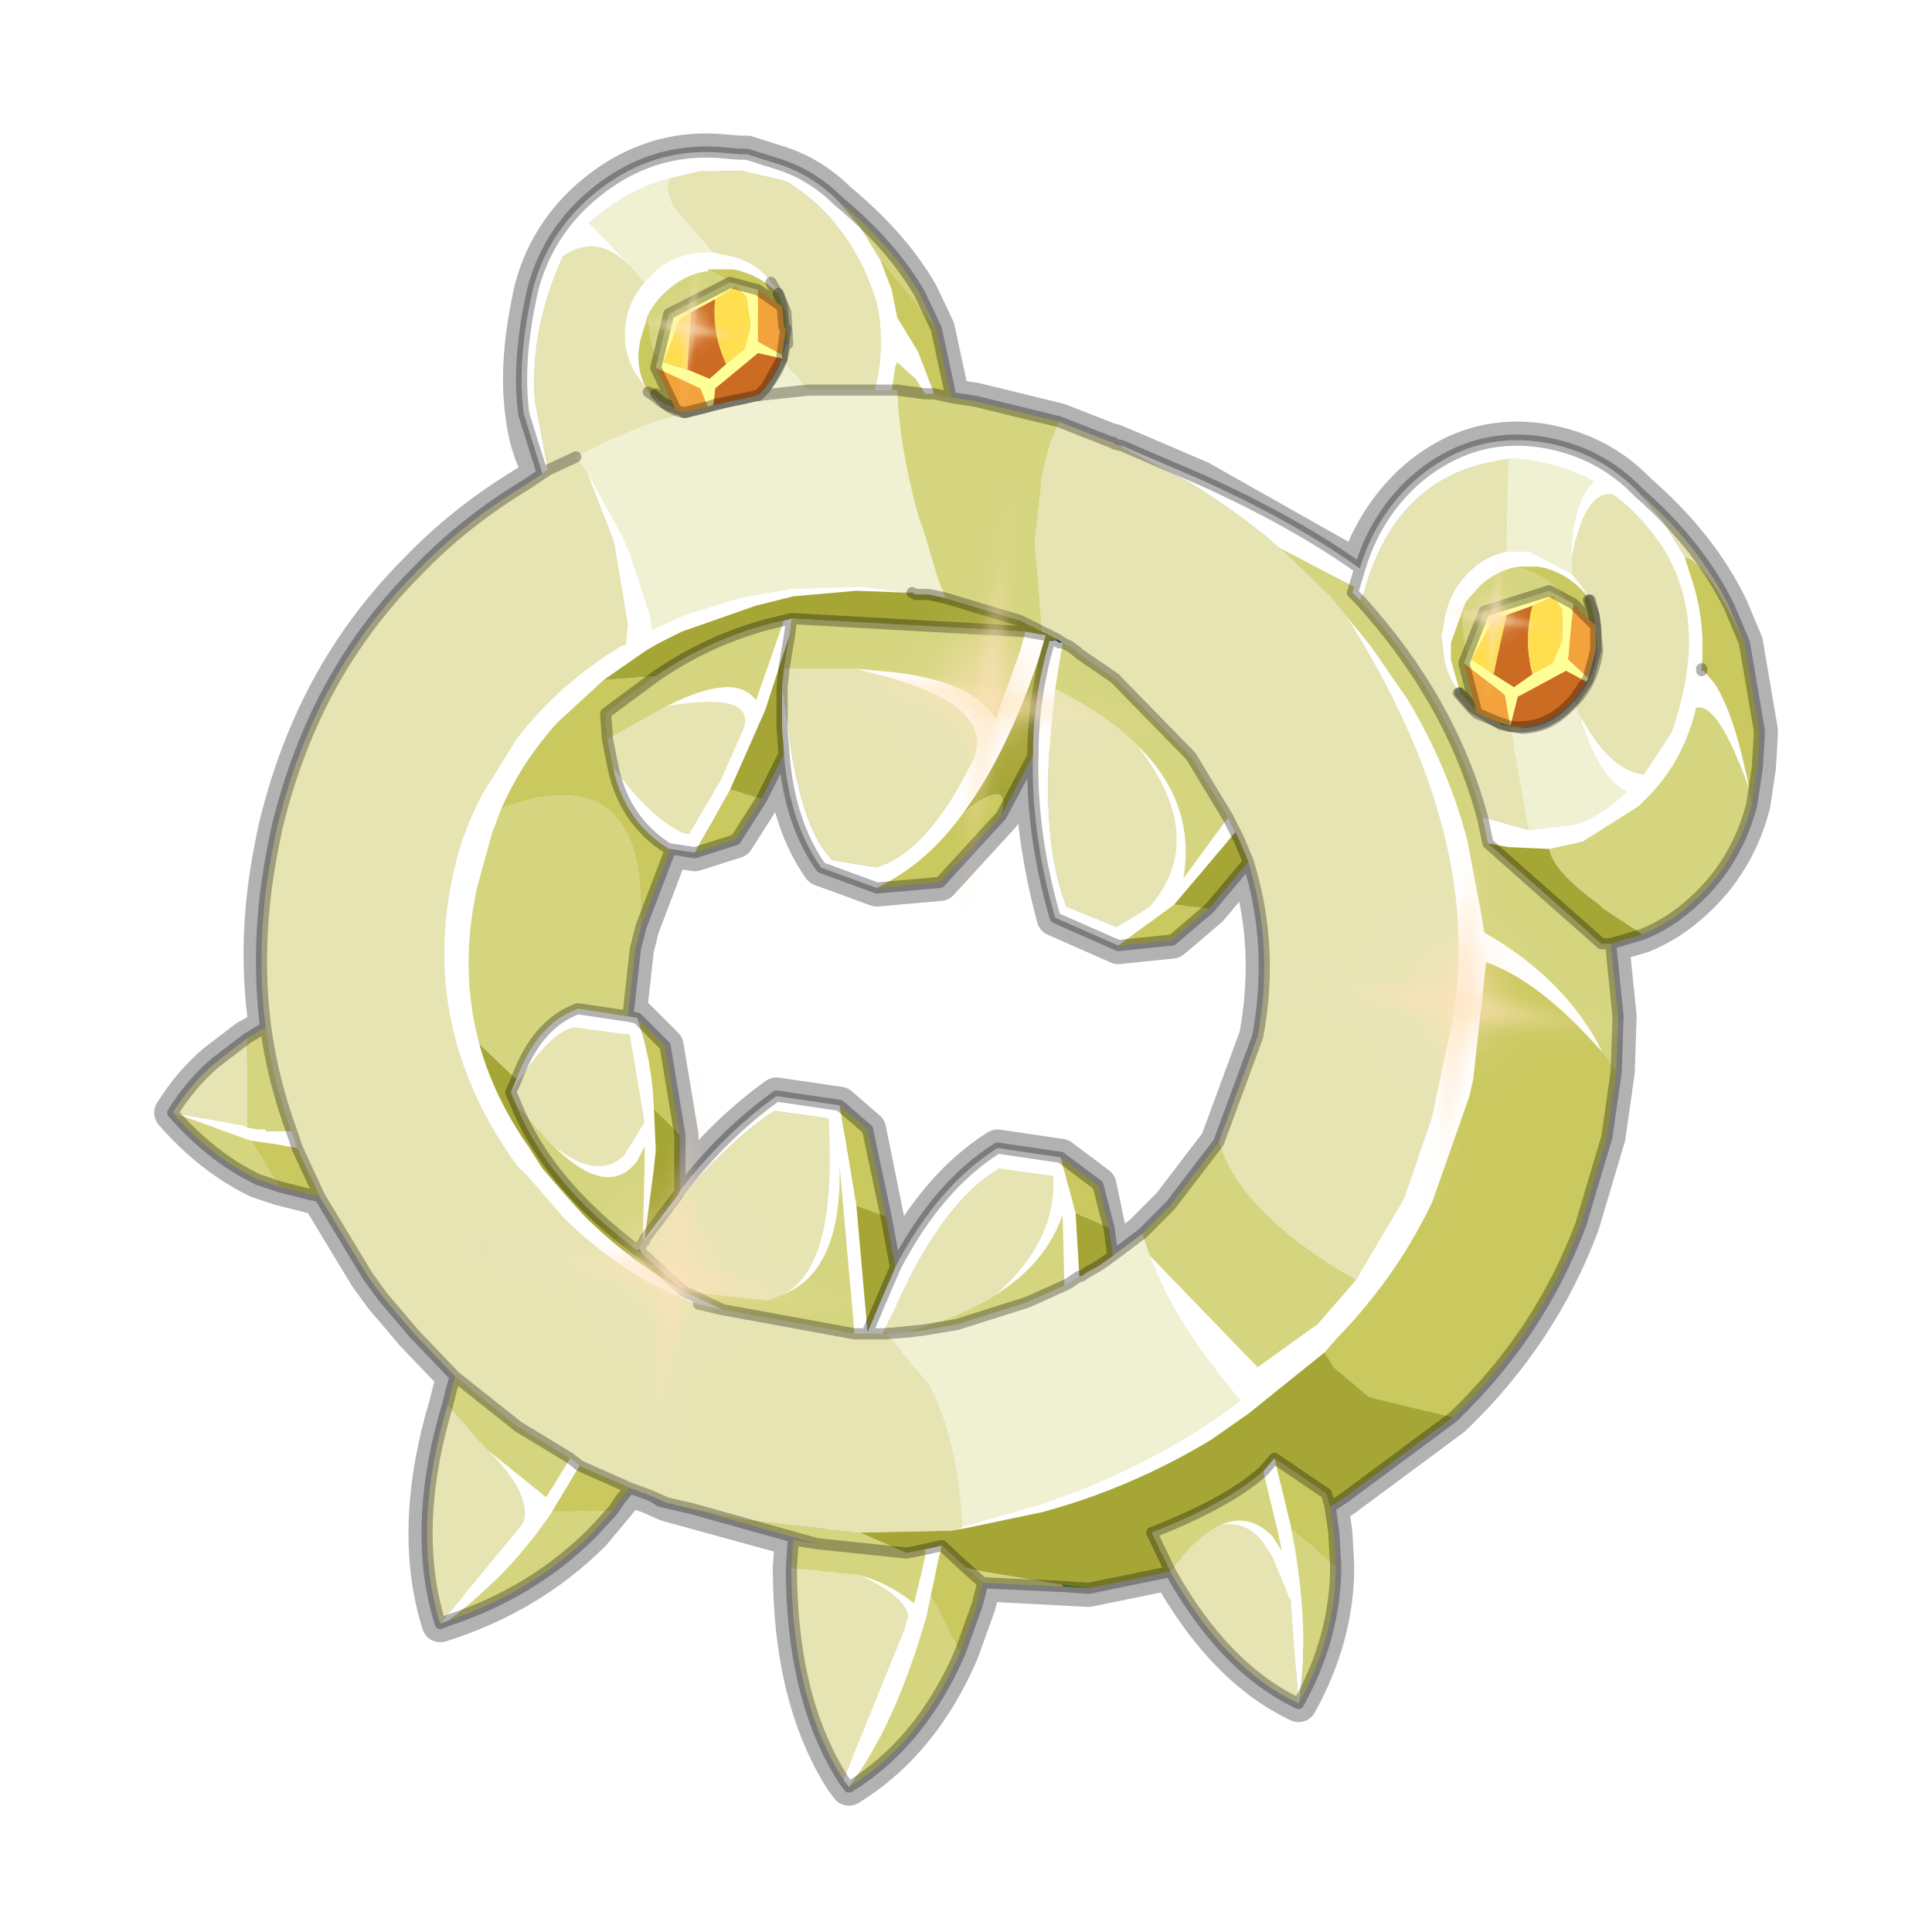 <?xml version="1.0" encoding="UTF-8" standalone="no"?>
<svg xmlns:xlink="http://www.w3.org/1999/xlink" height="52.0px" width="52.0px" xmlns="http://www.w3.org/2000/svg">
  <g transform="matrix(1.0, 0.0, 0.0, 1.0, 0.0, 0.0)">
    <use height="54.0" transform="matrix(1.0, 0.0, 0.0, 1.0, -1.0, -1.0)" width="54.0" xlink:href="#shape0"/>
    <use height="0.0" transform="matrix(0.067, 0.013, -0.043, 0.121, 37.6, 29.75)" width="0.0" xlink:href="#sprite0"/>
    <use height="0.0" transform="matrix(0.04, 0.063, -0.106, 0.05, 19.65, 15.9)" width="0.0" xlink:href="#sprite0"/>
    <use height="0.0" transform="matrix(-0.024, 0.06, -0.124, -0.107, 17.65, 34.0)" width="0.0" xlink:href="#sprite0"/>
    <use height="81.5" transform="matrix(0.136, 0.02, -0.017, 0.154, 34.3, 20.05)" width="81.5" xlink:href="#sprite1"/>
    <use height="81.5" transform="matrix(0.136, 0.02, -0.017, 0.154, 21.6, 11.85)" width="81.5" xlink:href="#sprite1"/>
    <use height="81.5" transform="matrix(0.136, 0.02, -0.017, 0.154, 13.15, 27.35)" width="81.5" xlink:href="#sprite1"/>
    <use height="4.55" transform="matrix(1.0, 0.0, 0.0, 1.0, 38.8, 15.45)" width="4.6" xlink:href="#shape2"/>
    <use height="81.5" transform="matrix(0.051, 0.008, -0.006, 0.059, 38.35, 13.95)" width="81.5" xlink:href="#sprite1"/>
    <use height="81.5" transform="matrix(0.051, 0.008, -0.006, 0.059, 16.7, 6.15)" width="81.5" xlink:href="#sprite1"/>
  </g>
  <defs>
    <g id="shape0" transform="matrix(1.0, 0.0, 0.0, 1.0, 1.0, 1.0)">
      <path d="M52.0 0.0 L52.0 52.0 0.0 52.0 0.0 0.0 52.0 0.0" fill="#795fa9" fill-opacity="0.0" fill-rule="evenodd" stroke="none"/>
      <path d="M42.2 19.05 Q41.65 19.6 40.95 19.55 L40.5 19.0 40.05 18.4 40.1 18.15 Q40.15 17.45 40.65 17.0 41.2 16.55 41.85 16.65 L42.25 16.8 42.6 17.0 42.85 17.3 43.0 17.5 Q42.9 18.3 42.4 18.85 L42.2 19.05 M46.95 17.3 L47.35 19.65 47.35 19.8 47.3 20.65 47.15 21.65 Q46.75 23.2 45.6 24.25 44.95 24.85 44.2 25.15 L43.35 25.4 43.55 27.35 43.5 28.85 43.25 30.6 42.55 32.95 Q41.45 35.9 39.1 38.15 L36.2 40.3 35.9 40.5 35.8 40.55 35.9 41.25 35.95 42.15 Q35.95 44.05 34.95 45.85 32.95 44.9 31.5 42.3 L29.3 42.75 26.45 42.6 26.3 43.2 25.85 44.45 Q24.8 46.9 22.85 48.1 L22.7 47.9 Q21.3 45.7 21.3 42.2 L21.35 41.45 21.95 41.55 17.95 40.45 17.5 40.25 16.95 40.05 16.7 40.35 15.95 41.25 Q14.25 42.95 11.85 43.7 11.05 41.15 12.05 37.8 L12.15 37.4 12.25 37.05 11.15 35.9 10.3 34.9 9.9 34.35 8.6 32.2 8.35 32.15 7.55 31.95 7.25 31.85 6.95 31.75 Q5.7 31.15 4.65 29.95 5.15 29.15 5.8 28.6 L6.65 27.95 7.2 27.65 Q6.85 25.3 7.35 22.8 L7.45 22.3 Q7.75 21.05 8.2 19.95 9.25 17.35 11.25 15.35 12.5 14.05 14.15 13.05 L14.6 12.75 Q14.2 12.05 14.1 11.15 13.9 9.7 14.35 7.75 14.8 6.1 16.2 5.05 17.6 4.0 19.3 4.1 L19.9 4.15 20.1 4.15 21.05 4.45 Q21.9 4.75 22.55 5.4 24.0 6.6 24.75 7.9 L25.2 8.85 25.6 10.7 26.25 10.8 28.5 11.35 29.9 11.9 29.95 11.9 30.2 12.0 32.3 12.9 36.55 15.3 Q37.0 13.95 38.0 13.0 39.55 11.6 41.5 11.9 43.05 12.15 44.1 13.25 45.65 14.6 46.45 16.15 L46.55 16.35 46.95 17.3 M18.1 9.8 Q18.2 9.35 18.45 9.05 L18.75 8.75 Q19.35 8.35 20.0 8.5 L20.75 8.8 21.05 9.1 21.2 9.25 21.15 9.25 21.05 9.65 Q20.85 10.25 20.35 10.65 L19.9 10.75 19.65 10.8 18.45 11.1 18.35 11.05 18.1 10.5 18.05 10.25 18.1 9.85 18.1 9.8 M19.8 22.6 L18.7 22.95 18.05 22.85 17.25 24.95 17.1 25.55 16.9 27.35 17.15 27.4 17.9 28.15 18.3 30.55 18.3 32.05 Q19.5 30.5 20.9 29.5 L22.6 29.75 23.35 30.4 24.1 34.1 Q25.25 31.9 26.85 30.9 L28.55 31.15 29.55 31.9 29.95 33.8 30.75 33.2 31.5 32.45 32.8 30.75 33.85 27.9 Q34.25 25.75 33.75 23.75 L33.6 23.2 32.55 24.45 31.55 25.3 30.1 25.45 28.4 24.7 Q27.8 22.45 27.8 20.35 L26.95 21.95 25.3 23.75 23.6 23.9 22.1 23.35 Q21.25 22.15 21.1 20.3 L20.5 21.5 19.8 22.6 M32.9 21.7 L33.0 21.85 33.2 22.25 33.05 22.0 33.0 21.85 M29.95 33.8 L29.8 33.9 29.95 33.8 M23.55 35.9 L23.75 35.9 24.45 35.85 24.8 35.8 23.85 35.9 23.55 35.9" fill="none" stroke="#000000" stroke-linecap="round" stroke-linejoin="round" stroke-opacity="0.302" stroke-width="1.0"/>
      <path d="M18.45 11.1 L18.4 11.1 18.35 11.05 18.45 11.1 M16.95 7.15 L17.0 7.2 16.95 7.15" fill="#75d74a" fill-rule="evenodd" stroke="none"/>
      <path d="M45.8 18.0 L45.85 18.05 45.8 18.05 45.8 18.0 M40.4 19.5 L40.15 18.9 40.15 18.85 40.7 19.55 40.65 19.55 40.4 19.5 M29.3 42.75 L28.6 42.7 28.6 42.65 29.3 42.75 M18.1 9.85 L18.1 9.8 18.1 9.85 M17.2 33.6 L17.3 33.75 17.15 33.65 17.2 33.6" fill="#339328" fill-rule="evenodd" stroke="none"/>
      <path d="M40.05 18.55 L40.05 18.4 40.5 19.0 40.95 19.6 40.7 19.55 40.15 18.85 40.05 18.55 M30.0 11.95 L30.2 12.0 30.2 12.05 30.0 11.95 M24.35 15.95 L24.55 15.95 24.35 15.95 M21.35 16.65 L21.35 16.7 21.3 16.7 21.3 16.65 21.35 16.65 M17.3 33.35 L17.35 33.35 17.35 33.4 17.3 33.45 17.35 33.4 17.35 33.35 17.35 33.4 17.3 33.45 17.3 33.4 17.3 33.35" fill="#d7f16b" fill-rule="evenodd" stroke="none"/>
      <path d="M18.05 22.85 L18.0 22.85 18.05 22.85 M21.35 16.7 L21.35 16.65 21.35 16.7 M28.45 17.25 L28.4 17.25 28.25 17.25 28.3 17.2 28.4 17.25 28.45 17.25 M29.05 34.35 L29.1 34.35 29.05 34.35" fill="#246c41" fill-rule="evenodd" stroke="none"/>
      <path d="M40.65 19.55 L40.7 19.55 40.65 19.55 M19.25 6.8 L19.2 6.8 19.25 6.8" fill="#9ae17b" fill-rule="evenodd" stroke="none"/>
      <path d="M28.8 17.4 L28.6 17.3 28.5 17.3 28.45 17.25 28.4 17.25 28.45 17.2 28.6 17.3 28.8 17.4" fill="#1c5331" fill-rule="evenodd" stroke="none"/>
      <path d="M25.9 41.1 L25.9 41.15 25.6 41.2 25.9 41.1" fill="#ecf49b" fill-rule="evenodd" stroke="none"/>
      <path d="M45.35 15.0 L45.6 15.8 Q45.9 16.85 45.8 18.0 L45.8 18.05 45.85 18.05 46.15 18.4 Q46.7 19.25 47.1 21.3 46.5 19.6 46.05 19.2 45.85 19.0 45.65 19.05 45.3 20.55 44.25 21.55 L44.1 21.7 42.6 22.65 41.7 22.85 40.6 22.8 40.05 22.7 39.9 22.0 41.15 22.35 42.4 22.2 Q43.15 21.95 43.8 21.3 43.05 21.0 42.5 19.2 43.3 20.75 44.25 20.85 L45.0 19.7 Q46.05 16.7 44.7 14.65 44.1 13.8 43.4 13.3 42.65 13.2 42.3 15.0 42.3 13.6 42.9 12.95 42.0 12.45 40.9 12.35 L40.6 12.35 Q37.8 12.7 36.85 15.5 L36.7 15.95 36.6 16.15 36.4 15.95 36.45 15.8 36.6 15.3 36.45 15.8 34.45 14.75 Q33.4 13.85 32.2 13.1 L32.05 13.0 31.85 12.9 30.2 12.05 30.2 12.0 32.3 12.9 Q34.85 14.05 36.6 15.3 37.0 13.95 38.0 13.0 39.55 11.6 41.5 11.9 43.05 12.15 44.1 13.25 L44.75 14.0 45.35 15.0 M42.3 15.45 L42.55 15.75 42.8 16.15 Q42.25 15.4 41.4 15.25 L40.85 15.25 Q40.3 15.35 39.85 15.75 L39.45 16.2 39.05 17.3 39.05 17.35 39.05 17.75 39.3 18.65 Q38.9 18.15 38.85 17.55 L38.8 17.1 38.85 16.9 Q38.95 15.9 39.65 15.3 40.05 14.95 40.55 14.85 L41.15 14.85 42.3 15.45 M36.25 16.6 L36.9 17.4 37.9 18.85 Q39.0 20.7 39.5 22.65 L39.85 24.5 39.95 25.1 Q42.15 26.35 43.15 28.35 41.45 26.4 40.0 25.9 L39.65 29.05 39.55 29.5 38.55 32.35 Q37.6 34.35 36.0 36.0 L35.65 36.4 33.6 38.05 32.6 38.75 Q30.45 40.05 28.05 40.7 L25.9 41.15 25.9 41.1 28.0 40.5 Q31.1 39.45 33.4 37.7 31.7 35.7 31.05 34.05 L30.95 33.8 33.85 36.8 35.45 35.65 35.5 35.6 36.5 34.45 37.8 32.25 38.55 30.05 38.6 29.8 39.1 27.45 39.15 27.15 Q39.85 22.3 36.25 16.6 M22.85 48.1 L22.7 47.9 24.35 43.85 24.4 43.65 24.45 43.5 Q24.35 42.95 23.15 42.4 23.9 42.6 24.6 43.15 L24.8 42.35 24.9 41.9 24.9 41.7 25.35 41.6 25.25 42.0 25.15 42.5 25.05 42.95 24.95 43.45 Q24.1 46.45 22.85 48.1 M12.1 43.6 L11.85 43.7 14.0 41.1 14.1 40.95 Q14.3 40.2 13.15 39.05 L14.7 40.3 15.35 39.25 15.6 39.45 14.85 40.7 Q13.75 42.35 12.1 43.6 M14.6 12.75 L14.1 11.15 Q13.9 9.7 14.35 7.75 14.8 6.1 16.2 5.05 17.6 4.0 19.3 4.1 L19.9 4.15 20.1 4.15 21.05 4.45 Q21.9 4.75 22.55 5.4 L23.15 6.1 23.7 7.0 24.0 7.8 24.15 8.55 24.7 9.45 25.15 10.6 24.9 10.6 24.65 10.2 24.15 9.75 24.1 9.85 24.0 10.5 23.55 10.5 Q23.85 9.3 23.6 8.15 22.95 6.0 21.2 4.9 L21.05 4.85 19.95 4.6 18.85 4.6 18.0 4.8 Q16.85 5.1 15.85 6.0 L16.95 7.15 Q16.05 6.25 15.15 6.9 14.25 8.9 14.4 10.8 L14.75 12.65 14.6 12.75 M15.8 12.7 L16.75 14.45 16.95 14.9 17.5 16.6 17.55 16.95 18.45 16.55 19.9 16.1 21.3 15.85 23.2 15.8 24.35 15.95 23.05 15.9 21.35 16.05 20.35 16.3 18.35 17.0 17.75 17.3 17.4 17.5 16.25 18.3 15.0 19.45 Q14.05 20.5 13.5 21.75 L13.25 22.4 12.85 23.85 Q12.35 26.05 12.9 28.1 13.3 29.55 14.25 30.9 L14.6 31.45 15.25 32.2 15.7 32.7 Q16.9 33.9 18.4 34.75 L19.45 35.25 18.8 35.1 Q16.9 34.45 15.25 32.85 L15.15 32.75 14.2 31.65 13.9 31.35 Q11.35 27.8 12.15 23.75 12.4 22.45 13.0 21.35 L13.9 19.9 Q15.0 18.45 16.7 17.4 L16.85 17.35 16.9 16.8 16.55 14.7 16.5 14.5 15.8 12.7 M20.95 7.9 Q20.45 7.4 19.75 7.25 L19.05 7.25 19.05 7.3 Q18.55 7.35 18.1 7.7 17.7 8.0 17.45 8.45 L17.25 9.1 Q17.05 9.9 17.45 10.55 L17.25 10.25 Q16.7 9.55 16.85 8.65 16.95 8.05 17.35 7.6 L17.75 7.2 Q18.4 6.75 19.2 6.8 L19.25 6.8 19.4 6.85 Q20.3 6.95 20.8 7.65 L20.95 7.9 M18.0 22.85 Q16.8 22.1 16.5 20.65 17.55 22.05 18.35 22.4 L18.55 22.45 19.4 21.0 20.0 19.65 Q20.4 18.6 17.95 19.0 18.85 18.55 19.45 18.5 20.05 18.45 20.35 18.85 L21.1 16.7 21.3 16.65 21.3 16.7 21.25 17.1 20.6 19.1 20.05 20.35 19.65 21.25 18.7 22.95 18.05 22.85 18.0 22.85 M21.1 20.3 L21.05 19.6 21.05 19.4 21.05 18.5 21.2 19.5 21.25 19.9 Q21.6 22.35 22.4 23.15 L23.6 23.35 Q24.75 23.0 25.8 21.2 L26.2 20.45 Q26.8 19.0 23.8 18.2 L23.05 18.0 24.1 18.1 Q26.2 18.35 26.8 19.35 L27.45 17.55 27.6 17.0 28.15 17.1 28.0 17.6 Q27.15 20.2 25.95 21.85 24.95 23.25 23.6 23.9 L22.1 23.35 Q21.25 22.15 21.1 20.3 M16.9 27.35 L17.15 27.4 Q17.55 28.5 17.6 29.85 L17.65 30.95 17.6 31.45 17.35 33.35 18.25 32.15 18.3 32.05 Q19.5 30.5 20.9 29.5 L22.6 29.75 23.05 32.45 23.35 35.85 24.1 34.1 Q25.25 31.9 26.85 30.9 L28.55 31.15 28.95 32.65 29.05 34.35 28.75 34.55 28.65 34.6 28.6 32.7 Q28.15 34.0 26.8 34.85 28.45 33.4 28.35 31.65 L26.9 31.45 Q25.5 32.25 24.25 34.85 L24.05 35.3 23.75 35.9 23.3 35.9 23.35 35.9 23.25 35.9 23.0 35.9 22.6 31.4 Q22.65 34.25 21.05 34.85 22.55 34.15 22.3 30.1 L20.85 29.9 Q19.8 30.55 18.3 32.25 L18.3 32.3 17.35 33.4 17.35 33.35 17.3 33.35 17.35 31.35 17.35 30.85 17.15 31.25 Q16.35 32.3 14.85 30.8 16.05 31.8 16.8 31.1 L17.35 30.2 16.95 27.85 15.45 27.65 Q14.85 27.75 13.95 29.1 L13.75 29.4 13.9 29.05 Q14.45 27.55 15.55 27.15 L16.9 27.35 M30.1 25.45 L28.4 24.7 Q27.75 22.45 27.8 20.35 27.8 18.95 28.15 17.6 L28.25 17.25 28.4 17.25 28.45 17.25 28.5 17.3 28.6 17.3 28.6 17.35 28.55 17.6 28.4 18.55 28.35 19.05 Q27.95 22.45 28.7 24.4 L30.05 24.95 30.65 24.6 30.95 24.4 Q32.55 22.55 30.6 20.05 32.2 21.6 31.85 23.65 L33.05 22.0 33.25 22.4 31.6 24.35 30.1 25.45 M6.65 30.35 L6.95 30.4 7.1 30.4 7.15 30.4 7.15 30.45 7.85 30.45 8.0 30.9 7.45 30.8 6.75 30.7 4.65 29.95 6.55 30.3 6.65 30.35 M23.35 35.85 L23.35 35.9 23.35 35.85 M34.0 39.6 L34.3 39.25 34.75 41.1 34.75 41.15 34.85 41.65 Q35.25 44.1 34.95 45.85 L34.75 43.2 34.75 43.05 34.7 43.0 34.25 41.9 33.95 41.45 Q33.45 40.9 32.85 41.05 33.6 40.7 34.25 41.35 L34.5 41.75 34.4 41.25 34.0 39.6" fill="#ffffff" fill-rule="evenodd" stroke="none"/>
      <path d="M40.6 12.35 L40.9 12.35 Q42.0 12.45 42.9 12.95 42.3 13.6 42.3 15.0 L42.3 15.45 41.15 14.85 40.55 14.85 40.6 12.35 M42.5 19.2 Q43.05 21.0 43.8 21.3 43.15 21.95 42.4 22.2 L41.15 22.35 40.65 19.55 40.7 19.55 40.95 19.6 Q41.65 19.6 42.2 19.05 L42.4 18.85 42.5 19.2 M30.95 33.8 L31.05 34.05 Q31.7 35.7 33.4 37.7 31.1 39.45 28.0 40.5 L25.9 41.1 Q25.8 38.75 25.0 37.25 L23.85 35.9 24.85 35.8 25.75 35.65 27.65 35.05 28.65 34.6 28.75 34.55 29.05 34.35 29.1 34.35 29.25 34.25 29.6 34.05 29.95 33.8 30.75 33.2 30.95 33.8 M24.0 10.5 L24.15 10.5 Q24.2 12.05 24.75 14.0 L24.85 14.25 25.25 15.6 25.45 16.1 25.0 16.0 24.95 16.0 24.9 16.0 24.65 16.0 24.55 15.95 24.35 15.95 23.2 15.8 21.3 15.85 19.9 16.1 18.45 16.55 17.55 16.95 17.5 16.6 16.95 14.9 16.75 14.45 15.8 12.7 15.5 12.3 Q16.9 11.55 18.4 11.1 L18.45 11.1 19.65 10.8 19.9 10.75 20.35 10.65 21.75 10.5 20.35 10.65 Q20.85 10.25 21.05 9.65 L21.75 10.5 23.55 10.5 24.0 10.5 M19.2 6.8 Q18.4 6.75 17.75 7.2 L17.35 7.6 17.0 7.2 16.95 7.15 15.85 6.0 Q16.85 5.1 18.0 4.8 17.9 5.15 18.15 5.6 L19.2 6.8 19.25 6.8 19.2 6.8" fill="#f0f0d2" fill-rule="evenodd" stroke="none"/>
      <path d="M46.95 17.3 Q45.95 15.15 45.35 15.0 L44.75 14.0 44.1 13.25 Q45.65 14.6 46.45 16.15 L46.55 16.35 46.95 17.3 M36.6 16.15 L36.7 15.95 36.85 15.5 Q37.8 12.7 40.6 12.35 L40.55 14.85 Q40.05 14.95 39.65 15.3 38.95 15.9 38.85 16.9 L38.8 17.1 38.85 17.55 Q38.9 18.15 39.3 18.65 L39.65 19.05 40.4 19.5 40.65 19.55 41.15 22.35 39.9 22.0 Q39.05 18.85 36.6 16.15 M42.3 15.0 Q42.65 13.2 43.4 13.3 44.1 13.8 44.7 14.65 46.05 16.7 45.0 19.7 L44.25 20.85 Q43.3 20.75 42.5 19.2 L42.4 18.85 Q42.9 18.3 43.0 17.5 L42.9 16.55 42.8 16.15 42.55 15.75 42.3 15.45 42.3 15.0 M34.45 14.75 L35.8 16.05 36.25 16.6 Q39.85 22.3 39.15 27.15 L39.1 27.45 38.6 29.8 38.55 30.05 37.8 32.25 36.5 34.45 Q34.85 33.5 33.9 32.5 33.1 31.65 32.8 30.75 L33.85 27.9 Q34.25 25.75 33.75 23.75 L33.6 23.2 33.35 22.6 33.25 22.4 33.05 22.0 32.05 20.35 30.0 18.25 29.05 17.6 29.0 17.55 28.8 17.4 28.6 17.3 28.45 17.2 28.05 17.0 27.85 14.6 28.05 12.8 Q28.2 12.0 28.5 11.35 L29.9 11.9 29.95 11.9 30.0 11.95 30.2 12.05 31.85 12.9 32.05 13.0 32.2 13.1 Q33.4 13.85 34.45 14.75 M34.95 45.85 Q32.95 44.9 31.5 42.3 32.2 41.35 32.85 41.05 33.45 40.9 33.95 41.45 L34.25 41.9 34.7 43.0 34.75 43.05 34.75 43.2 34.95 45.85 M22.7 47.9 Q21.3 45.7 21.3 42.2 L23.15 42.4 Q24.35 42.95 24.45 43.5 L24.4 43.65 24.35 43.85 22.7 47.9 M18.6 40.6 L17.95 40.45 17.5 40.25 16.95 40.05 15.6 39.45 15.35 39.25 13.95 38.4 12.25 37.05 11.15 35.9 10.3 34.9 9.9 34.35 8.6 32.2 8.0 30.9 7.85 30.45 Q7.35 29.1 7.15 27.65 6.85 25.3 7.35 22.8 L7.45 22.3 Q7.75 21.05 8.2 19.95 9.25 17.35 11.25 15.35 12.5 14.05 14.15 13.05 L14.6 12.75 14.75 12.65 14.4 10.8 Q14.25 8.9 15.15 6.9 16.05 6.25 16.95 7.15 L17.0 7.2 17.35 7.6 Q16.95 8.05 16.85 8.65 16.7 9.55 17.25 10.25 L17.45 10.55 17.6 10.65 17.85 10.85 18.35 11.05 18.4 11.1 Q16.9 11.55 15.5 12.3 L15.8 12.7 16.5 14.5 16.55 14.7 16.9 16.8 16.85 17.35 16.7 17.4 Q15.0 18.45 13.9 19.9 L13.0 21.35 Q12.4 22.45 12.15 23.75 11.35 27.8 13.9 31.35 L14.2 31.65 15.15 32.75 15.25 32.85 Q16.9 34.45 18.8 35.1 L19.45 35.25 23.0 35.9 23.25 35.9 23.35 35.9 23.3 35.9 23.75 35.9 24.05 35.3 24.25 34.85 Q25.5 32.25 26.9 31.45 L28.35 31.65 Q28.45 33.4 26.8 34.85 25.85 35.45 24.45 35.85 L23.75 35.9 23.85 35.9 25.0 37.25 Q25.8 38.75 25.9 41.1 L25.6 41.2 23.15 41.25 19.95 40.9 18.6 40.6 M11.85 43.7 Q11.05 41.15 12.05 37.8 L12.85 38.75 13.15 39.05 Q14.3 40.2 14.1 40.95 L14.0 41.1 11.85 43.7 M4.65 29.95 Q5.15 29.15 5.8 28.6 L6.65 27.95 6.65 30.35 6.55 30.3 4.65 29.95 M23.55 10.5 L21.75 10.5 21.05 9.65 21.15 9.25 21.2 9.25 21.15 8.4 20.95 7.9 20.8 7.65 Q20.3 6.95 19.4 6.85 L19.25 6.8 19.2 6.8 18.15 5.6 Q17.9 5.15 18.0 4.8 L18.85 4.6 19.95 4.6 21.05 4.85 21.2 4.9 Q22.95 6.0 23.6 8.15 23.85 9.3 23.55 10.5 M15.5 12.3 L14.75 12.65 15.5 12.3 M16.5 20.65 L16.35 19.9 17.95 19.0 Q20.4 18.6 20.0 19.65 L19.4 21.0 18.55 22.45 18.35 22.4 Q17.55 22.05 16.5 20.65 M21.05 18.5 L21.1 18.0 21.75 18.0 23.05 18.0 23.8 18.2 Q26.8 19.0 26.2 20.45 L25.8 21.2 Q24.75 23.0 23.6 23.35 L22.4 23.15 Q21.6 22.35 21.25 19.9 L21.2 19.5 21.05 18.5 M28.4 18.55 L28.5 18.6 Q29.8 19.25 30.6 20.05 32.55 22.55 30.95 24.4 L30.65 24.6 30.05 24.95 28.7 24.4 Q27.95 22.45 28.35 19.05 L28.4 18.55 M21.05 34.85 L20.65 35.0 18.4 34.75 17.3 33.75 17.2 33.6 17.3 33.45 17.35 33.4 18.3 32.3 18.3 32.25 Q19.8 30.55 20.85 29.9 L22.3 30.1 Q22.55 34.15 21.05 34.85 M13.75 29.4 L13.95 29.1 Q14.85 27.75 15.45 27.65 L16.95 27.85 17.35 30.2 16.8 31.1 Q16.05 31.8 14.85 30.8 L13.9 29.75 13.75 29.4" fill="#e6e4b3" fill-rule="evenodd" stroke="none"/>
      <path d="M47.1 21.3 L47.15 21.65 Q46.75 23.2 45.6 24.25 44.95 24.85 44.2 25.15 L43.15 24.45 43.05 24.35 Q41.8 23.45 41.7 22.85 L42.6 22.65 44.1 21.7 44.25 21.55 Q45.3 20.55 45.65 19.05 45.85 19.0 46.05 19.2 46.5 19.6 47.1 21.3 M36.45 15.8 L36.4 15.95 36.6 16.15 Q39.05 18.85 39.9 22.0 L40.05 22.7 43.1 25.4 43.35 25.4 43.55 27.35 43.5 28.85 43.15 28.35 Q42.15 26.35 39.95 25.1 L39.85 24.5 39.5 22.65 Q39.0 20.7 37.9 18.85 L36.9 17.4 36.25 16.6 35.8 16.05 34.45 14.75 36.45 15.8 M42.25 16.8 L41.85 16.65 Q41.2 16.55 40.65 17.0 40.15 17.45 40.1 18.15 L40.05 18.4 40.05 18.55 39.65 17.95 Q39.25 17.15 39.45 16.2 L39.85 15.75 Q40.3 15.35 40.85 15.25 42.35 15.75 42.25 16.8 M36.5 34.45 L35.5 35.6 35.45 35.65 33.85 36.8 30.95 33.8 30.75 33.2 31.5 32.45 32.8 30.75 Q33.1 31.65 33.9 32.5 34.85 33.5 36.5 34.45 M35.95 42.15 Q35.95 44.05 34.95 45.85 35.25 44.1 34.85 41.65 L34.75 41.15 35.95 42.15 M28.6 42.7 L26.45 42.6 26.0 42.2 26.5 42.3 28.6 42.65 28.6 42.7 M25.85 44.45 Q24.8 46.9 22.85 48.1 24.1 46.45 24.95 43.45 L25.05 42.95 25.85 44.45 M21.3 42.2 L21.35 41.45 22.0 41.55 18.6 40.6 19.95 40.9 23.15 41.25 24.4 41.8 24.9 41.7 24.9 41.9 24.8 42.35 24.6 43.15 Q23.9 42.6 23.15 42.4 L21.3 42.2 M16.5 40.65 L15.95 41.25 Q14.35 42.85 12.1 43.6 13.75 42.35 14.85 40.7 L16.5 40.65 M12.05 37.8 L12.15 37.4 12.25 37.05 13.95 38.4 15.35 39.25 14.7 40.3 13.15 39.05 12.85 38.75 12.05 37.8 M7.55 31.95 L7.25 31.85 6.95 31.75 Q5.7 31.15 4.65 29.95 L6.75 30.7 7.55 31.95 M6.65 27.95 L7.15 27.65 Q7.35 29.1 7.85 30.45 L7.15 30.45 7.15 30.4 7.1 30.4 6.95 30.4 6.65 30.35 6.65 27.95 M22.55 5.4 Q24.0 6.6 24.75 7.9 L25.2 8.85 23.7 7.0 23.15 6.1 22.55 5.4 M25.6 10.7 L26.25 10.8 28.5 11.35 Q28.2 12.0 28.05 12.8 L27.85 14.6 28.05 17.0 27.45 16.7 25.45 16.1 25.25 15.6 24.85 14.25 24.75 14.0 Q24.2 12.05 24.15 10.5 L24.9 10.6 25.15 10.6 25.6 10.7 M24.0 10.5 L24.1 9.85 24.15 9.75 24.65 10.2 24.9 10.6 24.15 10.5 24.0 10.5 M17.45 8.45 Q17.7 8.0 18.1 7.7 18.55 7.35 19.05 7.3 L19.05 7.25 Q20.35 7.9 20.0 8.5 19.35 8.35 18.75 8.75 L18.45 9.05 Q18.2 9.35 18.1 9.8 17.5 9.9 17.45 8.45 M16.35 19.9 L16.3 19.2 17.65 18.2 Q19.25 17.1 21.1 16.7 L20.35 18.85 Q20.05 18.45 19.45 18.5 18.85 18.55 17.95 19.0 L16.35 19.9 M13.5 21.75 Q17.45 20.3 17.25 24.95 L17.1 25.55 16.9 27.35 15.55 27.15 Q14.45 27.55 13.9 29.05 L12.9 28.1 Q12.35 26.05 12.85 23.85 L13.25 22.4 13.5 21.75 M21.35 16.7 L21.35 16.65 27.6 17.0 27.45 17.55 26.8 19.35 Q26.2 18.35 24.1 18.1 L23.05 18.0 21.75 18.0 21.1 18.0 21.25 17.1 21.3 16.7 21.35 16.7 M28.4 18.55 L28.55 17.6 28.6 17.35 28.6 17.3 28.8 17.4 29.0 17.55 29.05 17.6 30.0 18.25 32.05 20.35 33.05 22.0 31.85 23.65 Q32.2 21.6 30.6 20.05 29.8 19.25 28.5 18.6 L28.4 18.55 M28.65 34.6 L27.65 35.05 25.75 35.65 24.85 35.8 24.45 35.85 Q25.85 35.45 26.8 34.85 28.15 34.0 28.6 32.7 L28.65 34.6 M23.0 35.9 L19.45 35.25 18.4 34.75 20.65 35.0 21.05 34.85 Q22.65 34.25 22.6 31.4 L23.0 35.9 M22.0 41.55 L24.4 41.8 22.0 41.55 M31.5 42.3 L31.0 41.25 Q33.05 40.45 34.0 39.6 L34.4 41.25 34.5 41.75 34.25 41.35 Q33.6 40.7 32.85 41.05 32.2 41.35 31.5 42.3 M13.9 29.75 L14.85 30.8 Q16.35 32.3 17.15 31.25 L17.35 30.85 17.35 31.35 17.3 33.35 17.3 33.4 17.3 33.45 17.2 33.6 17.15 33.65 Q14.75 31.85 13.9 29.75" fill="#d5d580" fill-rule="evenodd" stroke="none"/>
      <path d="M45.8 18.0 Q45.9 16.85 45.6 15.8 L45.35 15.0 Q45.95 15.15 46.95 17.3 L47.35 19.65 47.35 19.8 47.3 20.65 47.15 21.65 47.1 21.3 Q46.7 19.25 46.15 18.4 L45.85 18.05 45.8 18.0 M42.8 16.15 L42.9 16.55 43.0 17.5 42.85 17.3 42.6 17.0 42.25 16.8 Q42.35 15.75 40.85 15.25 L41.4 15.25 Q42.25 15.4 42.8 16.15 M39.45 16.2 Q39.25 17.15 39.65 17.95 L40.05 18.55 40.15 18.85 40.15 18.9 40.4 19.5 39.65 19.05 39.3 18.65 39.05 17.75 39.05 17.35 39.05 17.3 39.45 16.2 M43.15 28.35 L43.5 28.85 43.25 30.6 42.55 32.95 Q41.45 35.9 39.1 38.15 L36.85 37.6 35.9 36.8 35.65 36.4 36.0 36.0 Q37.6 34.35 38.55 32.35 L39.55 29.5 39.65 29.05 40.0 25.9 Q41.45 26.4 43.15 28.35 M35.8 40.55 L35.9 41.25 35.95 42.15 34.75 41.15 34.75 41.1 34.3 39.25 35.7 40.2 35.8 40.55 M26.45 42.6 L26.3 43.2 25.85 44.45 25.05 42.95 25.15 42.5 25.25 42.0 25.35 41.6 26.0 42.2 26.45 42.6 M16.95 40.05 L16.7 40.35 16.5 40.65 14.85 40.7 15.6 39.45 16.95 40.05 M8.6 32.2 L8.35 32.15 7.55 31.95 6.75 30.7 7.45 30.8 8.0 30.9 8.6 32.2 M25.2 8.85 L25.6 10.7 25.15 10.6 24.7 9.45 24.15 8.55 24.0 7.8 23.7 7.0 25.2 8.85 M19.05 7.25 L19.75 7.25 Q20.45 7.4 20.95 7.9 L21.15 8.4 21.2 9.25 21.05 9.1 20.75 8.8 20.0 8.5 Q20.35 7.9 19.05 7.25 M17.45 10.55 Q17.05 9.9 17.25 9.1 L17.45 8.45 Q17.5 9.9 18.1 9.8 L18.1 9.85 18.05 10.25 18.1 10.5 18.35 11.05 17.85 10.85 17.6 10.65 17.45 10.55 M17.65 18.2 L16.3 19.2 16.35 19.9 16.5 20.65 Q16.8 22.1 18.0 22.85 L18.05 22.85 17.25 24.95 Q17.45 20.3 13.5 21.75 14.05 20.5 15.0 19.45 L16.25 18.3 17.65 18.2 M19.65 21.25 L20.5 21.5 19.8 22.6 18.7 22.95 19.65 21.25 M17.15 27.4 L17.9 28.15 18.3 30.55 17.6 29.85 Q17.55 28.5 17.15 27.4 M22.6 29.75 L23.35 30.4 23.85 32.75 23.05 32.45 22.6 29.75 M28.55 31.15 L29.55 31.9 29.85 33.05 28.95 32.65 28.55 31.15 M32.55 24.45 L31.55 25.3 30.1 25.45 31.6 24.35 32.55 24.45 M26.95 21.95 L25.3 23.75 23.6 23.9 Q24.95 23.25 25.95 21.85 27.25 20.85 26.95 21.95" fill="#cac960" fill-rule="evenodd" stroke="none"/>
      <path d="M40.05 22.7 L40.6 22.8 41.7 22.85 Q41.8 23.45 43.05 24.35 L43.15 24.45 44.2 25.15 43.35 25.4 43.1 25.4 40.05 22.7 M25.9 41.15 L28.05 40.7 Q30.45 40.05 32.6 38.75 L33.6 38.05 35.65 36.4 35.9 36.8 36.85 37.6 39.1 38.15 36.2 40.3 35.9 40.5 35.8 40.55 35.7 40.2 34.3 39.25 34.0 39.6 Q33.05 40.45 31.0 41.25 L31.5 42.3 29.3 42.75 28.6 42.65 26.5 42.3 26.0 42.2 25.35 41.6 24.9 41.7 24.4 41.8 23.15 41.25 25.6 41.2 25.9 41.15 M24.55 15.95 L24.65 16.0 24.9 16.0 24.95 16.0 25.0 16.0 25.45 16.1 27.45 16.7 28.05 17.0 28.45 17.2 28.4 17.25 28.3 17.2 28.25 17.25 28.15 17.6 Q27.8 18.95 27.8 20.35 L26.95 21.95 Q27.25 20.85 25.95 21.85 27.15 20.2 28.0 17.6 L28.15 17.1 27.6 17.0 21.35 16.65 21.3 16.65 21.1 16.7 Q19.25 17.1 17.65 18.2 L16.25 18.3 17.4 17.5 17.75 17.3 18.35 17.0 20.35 16.3 21.35 16.05 23.05 15.9 24.35 15.95 24.55 15.95 M21.25 17.1 L21.1 18.0 21.05 18.5 21.05 19.4 21.05 19.6 21.1 20.3 20.5 21.5 19.65 21.25 20.05 20.35 20.6 19.1 21.25 17.1 M18.3 30.55 L18.3 32.05 18.25 32.15 17.35 33.35 17.6 31.45 17.65 30.95 17.6 29.85 18.3 30.55 M23.85 32.75 L24.1 34.1 23.35 35.85 23.05 32.45 23.85 32.75 M29.85 33.05 L29.95 33.8 29.6 34.05 29.25 34.25 29.1 34.35 29.05 34.35 28.95 32.65 29.85 33.05 M33.6 23.2 L32.55 24.45 31.6 24.35 33.25 22.4 33.35 22.6 33.6 23.2 M28.15 17.1 L28.3 17.2 28.15 17.1 M13.75 29.4 L13.9 29.75 Q14.75 31.85 17.15 33.65 L17.3 33.75 18.4 34.75 Q16.9 33.9 15.7 32.7 L15.25 32.2 14.6 31.45 14.25 30.9 Q13.3 29.55 12.9 28.1 L13.9 29.05 13.75 29.4" fill="#a6a637" fill-rule="evenodd" stroke="none"/>
      <path d="M47.15 21.65 L47.3 20.65 47.35 19.8 47.35 19.65 46.95 17.3 46.55 16.35 46.45 16.15 Q45.65 14.6 44.1 13.25 43.05 12.15 41.5 11.9 39.55 11.6 38.0 13.0 37.0 13.95 36.6 15.3 L36.45 15.8 36.4 15.95 36.6 16.15 Q39.05 18.85 39.9 22.0 L40.05 22.7 43.1 25.4 43.35 25.4 44.2 25.15 Q44.95 24.85 45.6 24.25 46.75 23.2 47.15 21.65 M42.8 16.15 L42.9 16.55 43.0 17.5 Q42.9 18.3 42.4 18.85 L42.2 19.05 Q41.65 19.6 40.95 19.6 L40.5 19.0 40.05 18.4 40.1 18.15 Q40.15 17.45 40.65 17.0 41.2 16.55 41.85 16.65 L42.25 16.8 42.6 17.0 42.85 17.3 43.0 17.5 M40.05 18.55 L40.05 18.4 M45.8 18.0 L45.8 18.05 M43.5 28.85 L43.55 27.35 43.35 25.4 M40.4 19.5 L39.65 19.05 39.3 18.65 M40.15 18.85 L40.05 18.55 M40.4 19.5 L40.15 18.9 40.15 18.85 M40.7 19.55 L40.95 19.6 M40.7 19.55 L40.65 19.55 40.4 19.5 M43.5 28.85 L43.25 30.6 42.55 32.95 Q41.45 35.9 39.1 38.15 L36.2 40.3 35.9 40.5 35.8 40.55 35.9 41.25 35.95 42.15 Q35.95 44.05 34.95 45.85 32.95 44.9 31.5 42.3 L29.3 42.75 28.6 42.7 26.45 42.6 26.3 43.2 25.85 44.45 Q24.8 46.9 22.85 48.1 L22.7 47.9 Q21.3 45.7 21.3 42.2 L21.35 41.45 22.0 41.55 18.6 40.6 17.95 40.45 17.75 40.4 17.6 40.3 17.5 40.25 16.95 40.05 16.7 40.35 16.5 40.65 15.95 41.25 Q14.35 42.85 12.1 43.6 L11.85 43.7 Q11.05 41.15 12.05 37.8 L12.15 37.4 12.25 37.05 11.15 35.9 10.3 34.9 9.9 34.35 8.6 32.2 8.35 32.15 7.55 31.95 7.25 31.85 6.95 31.75 Q5.7 31.15 4.65 29.95 5.15 29.15 5.8 28.6 L6.65 27.95 7.15 27.65 Q6.85 25.3 7.35 22.8 L7.45 22.3 Q7.75 21.05 8.2 19.95 9.25 17.35 11.25 15.35 12.5 14.05 14.15 13.05 L14.6 12.75 14.1 11.15 Q13.9 9.7 14.35 7.75 14.8 6.1 16.2 5.05 17.6 4.0 19.3 4.1 L19.9 4.15 20.1 4.15 21.05 4.45 Q21.9 4.75 22.55 5.4 24.0 6.6 24.75 7.9 L25.2 8.85 25.6 10.7 26.25 10.8 28.5 11.35 29.9 11.9 29.95 11.9 30.0 11.95 30.2 12.0 32.3 12.9 Q34.85 14.05 36.6 15.3 M34.3 39.25 L35.7 40.2 35.8 40.55 M25.15 10.6 L25.6 10.7 M24.9 10.6 L25.15 10.6 M24.15 10.5 L24.9 10.6 M24.15 10.5 L24.0 10.5 23.55 10.5 21.75 10.5 20.35 10.65 19.9 10.75 19.65 10.8 18.45 11.1 18.4 11.1 M24.55 15.95 L24.65 16.0 24.9 16.0 24.95 16.0 25.0 16.0 25.45 16.1 27.45 16.7 28.05 17.0 28.45 17.2 28.6 17.3 28.8 17.4 28.6 17.3 28.5 17.3 28.45 17.25 28.4 17.25 28.25 17.25 28.15 17.6 Q27.8 18.95 27.8 20.35 L26.95 21.95 25.3 23.75 23.6 23.9 22.1 23.35 Q21.25 22.15 21.1 20.3 L21.05 19.6 21.05 19.4 21.05 18.5 21.1 18.0 21.25 17.1 21.3 16.7 21.35 16.7 21.35 16.65 21.3 16.65 21.1 16.7 Q19.25 17.1 17.65 18.2 L16.3 19.2 16.35 19.9 16.5 20.65 Q16.8 22.1 18.0 22.85 L18.05 22.85 17.25 24.95 17.1 25.55 16.9 27.35 17.15 27.4 17.9 28.15 18.3 30.55 18.3 32.05 Q19.5 30.5 20.9 29.5 L22.6 29.75 23.35 30.4 23.85 32.75 24.1 34.1 Q25.25 31.9 26.85 30.9 L28.55 31.15 29.55 31.9 29.85 33.05 29.95 33.8 30.75 33.2 31.5 32.45 32.8 30.75 33.85 27.9 Q34.25 25.75 33.75 23.75 L33.6 23.2 32.55 24.45 31.55 25.3 30.1 25.45 28.4 24.7 Q27.75 22.45 27.8 20.35 M14.75 12.65 L15.5 12.3 M20.0 8.5 L20.75 8.8 21.05 9.1 21.2 9.25 21.15 8.4 20.95 7.9 M18.1 9.8 Q18.2 9.35 18.45 9.05 L18.75 8.75 Q19.35 8.35 20.0 8.5 M18.1 9.85 L18.1 9.8 M18.45 11.1 L18.35 11.05 18.1 10.5 18.05 10.25 18.1 9.85 M17.45 10.55 L17.6 10.65 17.85 10.85 18.35 11.05 M21.2 9.25 L21.15 9.25 21.05 9.65 Q20.85 10.25 20.35 10.65 M20.5 21.5 L21.1 20.3 M27.6 17.0 L21.35 16.65 M14.6 12.75 L14.75 12.65 M20.5 21.5 L19.8 22.6 18.7 22.95 18.05 22.85 M28.15 17.1 L27.6 17.0 M13.9 29.05 Q14.45 27.55 15.55 27.15 L16.9 27.35 M33.05 22.0 L32.05 20.35 30.0 18.25 29.05 17.6 29.0 17.55 28.8 17.4 M28.3 17.2 L28.4 17.25 28.45 17.25 M28.3 17.2 L28.15 17.1 M33.05 22.0 L33.25 22.4 33.35 22.6 33.6 23.2 M8.0 30.9 L7.85 30.45 Q7.35 29.1 7.15 27.65 M8.6 32.2 L8.0 30.9 M29.1 34.35 L29.25 34.25 29.6 34.05 29.95 33.8 M29.05 34.35 L29.1 34.35 M29.05 34.35 L28.75 34.55 28.65 34.6 27.65 35.05 25.75 35.65 24.85 35.8 23.85 35.9 23.75 35.9 23.3 35.9 23.35 35.9 23.25 35.9 23.0 35.9 19.45 35.25 18.8 35.1 M24.45 35.85 L24.85 35.8 M23.75 35.9 L24.45 35.85 M23.35 35.85 L24.1 34.1 M23.35 35.9 L23.35 35.85 M18.4 34.75 L19.45 35.25 M25.35 41.6 L24.9 41.7 24.4 41.8 22.0 41.55 M25.35 41.6 L26.0 42.2 26.45 42.6 M34.0 39.6 L34.3 39.25 M31.5 42.3 L31.0 41.25 Q33.05 40.45 34.0 39.6 M13.75 29.4 L13.9 29.75 Q14.75 31.85 17.15 33.65 L17.3 33.75 18.4 34.75 M17.3 33.45 L17.35 33.4 17.35 33.35 18.25 32.15 18.3 32.05 M17.3 33.45 L17.2 33.6 17.3 33.75 M13.75 29.4 L13.9 29.05 M15.35 39.25 L13.95 38.4 12.25 37.05 M15.6 39.45 L15.35 39.25 M15.6 39.45 L16.95 40.05 M17.95 40.45 L17.5 40.25 M17.95 40.45 L17.6 40.3" fill="none" stroke="#000000" stroke-linecap="round" stroke-linejoin="round" stroke-opacity="0.302" stroke-width="0.3"/>
      <path d="M19.2 10.9 L19.25 10.45 20.4 9.5 21.05 9.65 20.75 10.2 20.6 10.45 20.4 10.65 20.35 10.65 19.9 10.75 19.65 10.8 19.2 10.9 M19.55 9.8 L19.1 10.2 18.5 9.95 18.6 8.4 19.25 8.05 Q19.15 8.95 19.55 9.8" fill="#cc6b22" fill-rule="evenodd" stroke="none"/>
      <path d="M17.65 9.9 L18.85 10.45 19.05 10.95 18.45 11.1 18.4 11.1 18.2 11.05 17.65 9.9 M21.05 9.55 L20.4 9.2 20.4 7.8 21.05 8.25 21.1 8.8 21.15 8.85 21.05 9.55" fill="#f4a33c" fill-rule="evenodd" stroke="none"/>
      <path d="M19.25 8.05 L19.8 7.7 20.1 8.0 20.2 8.8 20.05 9.4 19.55 9.8 Q19.15 8.95 19.25 8.05 M18.5 9.95 L17.85 9.75 18.3 8.6 18.6 8.4 18.5 9.95" fill="#ffde4f" fill-rule="evenodd" stroke="none"/>
      <path d="M17.65 9.9 L18.0 8.45 19.65 7.6 20.4 7.8 20.4 9.2 21.05 9.55 21.05 9.65 20.4 9.5 19.25 10.45 19.2 10.9 19.05 10.95 18.85 10.45 17.65 9.9 M19.55 9.8 L20.05 9.4 20.2 8.8 20.1 8.0 19.8 7.7 19.25 8.05 18.6 8.4 18.3 8.6 17.85 9.75 18.5 9.95 19.1 10.2 19.55 9.8" fill="#ffff98" fill-rule="evenodd" stroke="none"/>
      <path d="M20.4 7.8 L19.65 7.6 18.0 8.45 17.65 9.9 18.2 11.05 18.0 10.95 17.65 10.6 M19.05 10.95 L19.2 10.9 19.65 10.8 19.9 10.75 20.35 10.65 20.4 10.65 20.6 10.45 20.75 10.2 21.05 9.65 21.05 9.55 21.15 8.85 21.1 8.8 21.05 8.25 20.95 7.95 20.75 7.6 M20.4 7.8 L21.05 8.25 M19.05 10.95 L18.45 11.1 18.4 11.1 18.2 11.05" fill="none" stroke="#000000" stroke-linecap="round" stroke-linejoin="round" stroke-opacity="0.302" stroke-width="0.3"/>
    </g>
    <g id="sprite1" transform="matrix(1.0, 0.0, 0.0, 1.0, 0.0, 0.0)">
      <use height="26.7" transform="matrix(0.004, -1.351, 1.393, 0.02, 22.09, 56.026)" width="26.7" xlink:href="#sprite2"/>
      <use height="26.7" transform="matrix(0.009, -3.049, 0.372, 0.005, 36.507, 81.377)" width="26.7" xlink:href="#sprite2"/>
      <use height="26.7" transform="matrix(3.049, 0.009, -0.005, 0.372, 0.122, 35.107)" width="26.7" xlink:href="#sprite2"/>
    </g>
    <g id="sprite2" transform="matrix(1.0, 0.0, 0.0, 1.0, 13.35, 13.35)">
      <use height="26.7" transform="matrix(1.0, 0.0, 0.0, 1.0, -13.35, -13.35)" width="26.7" xlink:href="#shape1"/>
    </g>
    <g id="shape1" transform="matrix(1.0, 0.0, 0.0, 1.0, 13.35, 13.35)">
      <path d="M9.3 -9.85 Q13.35 -5.8 13.35 0.0 13.35 5.8 9.3 9.3 5.8 13.35 0.0 13.35 -5.8 13.35 -9.85 9.3 -13.35 5.8 -13.35 0.0 -13.35 -5.8 -9.85 -9.85 -5.8 -13.35 0.0 -13.35 5.8 -13.35 9.3 -9.85" fill="url(#gradient0)" fill-rule="evenodd" stroke="none"/>
    </g>
    <radialGradient cx="0" cy="0" gradientTransform="matrix(0.021, 0.0, 0.0, 0.021, 0.0, 0.0)" gradientUnits="userSpaceOnUse" id="gradient0" r="819.2" spreadMethod="pad">
      <stop offset="0.196" stop-color="#fee3bc" stop-opacity="0.42"/>
      <stop offset="0.502" stop-color="#fee3bc" stop-opacity="0.067"/>
      <stop offset="0.761" stop-color="#ffe3bd" stop-opacity="0.0"/>
    </radialGradient>
    <g id="shape2" transform="matrix(1.0, 0.0, 0.0, 1.0, -38.8, -15.45)">
      <path d="M40.2 18.15 L40.55 16.55 41.25 16.3 Q41.0 17.2 41.25 18.15 L40.75 18.5 40.2 18.15 M40.65 19.55 L40.85 18.75 42.15 18.05 42.7 18.35 42.35 18.85 42.15 19.05 Q41.5 19.65 40.65 19.55" fill="#cc6b22" fill-rule="evenodd" stroke="none"/>
      <path d="M39.4 17.85 L40.5 18.7 40.65 19.55 40.35 19.45 39.75 19.2 39.4 17.85 M42.75 18.25 L42.2 17.75 42.35 16.25 42.95 16.85 42.95 17.45 42.95 17.5 42.75 18.25" fill="#f4a33c" fill-rule="evenodd" stroke="none"/>
      <path d="M40.2 18.15 L39.6 17.75 40.2 16.65 40.55 16.55 40.2 18.15 M41.25 16.3 L41.8 16.05 42.05 16.4 42.05 17.25 41.8 17.85 41.25 18.15 Q41.0 17.2 41.25 16.3" fill="#ffde4f" fill-rule="evenodd" stroke="none"/>
      <path d="M40.55 16.55 L40.2 16.65 39.6 17.75 40.2 18.15 40.75 18.5 41.25 18.15 41.8 17.85 42.05 17.25 42.05 16.4 41.8 16.05 41.25 16.3 40.55 16.55 M39.4 17.85 L39.95 16.45 41.7 15.9 42.35 16.25 42.2 17.75 42.75 18.25 42.7 18.35 42.15 18.05 40.85 18.75 40.65 19.55 40.5 18.7 39.4 17.85" fill="#ffff98" fill-rule="evenodd" stroke="none"/>
      <path d="M42.35 16.25 L41.7 15.9 39.95 16.45 39.4 17.85 39.75 19.2 39.6 19.05 39.25 18.65 M42.7 18.35 L42.75 18.25 42.95 17.5 42.95 17.45 42.95 16.85 42.9 16.55 42.75 16.15 M42.35 16.25 L42.95 16.85 M42.7 18.35 L42.35 18.85 42.15 19.05 Q41.5 19.65 40.65 19.55 L40.35 19.45 39.75 19.2" fill="none" stroke="#000000" stroke-linecap="round" stroke-linejoin="round" stroke-opacity="0.302" stroke-width="0.3"/>
    </g>
  </defs>
</svg>

